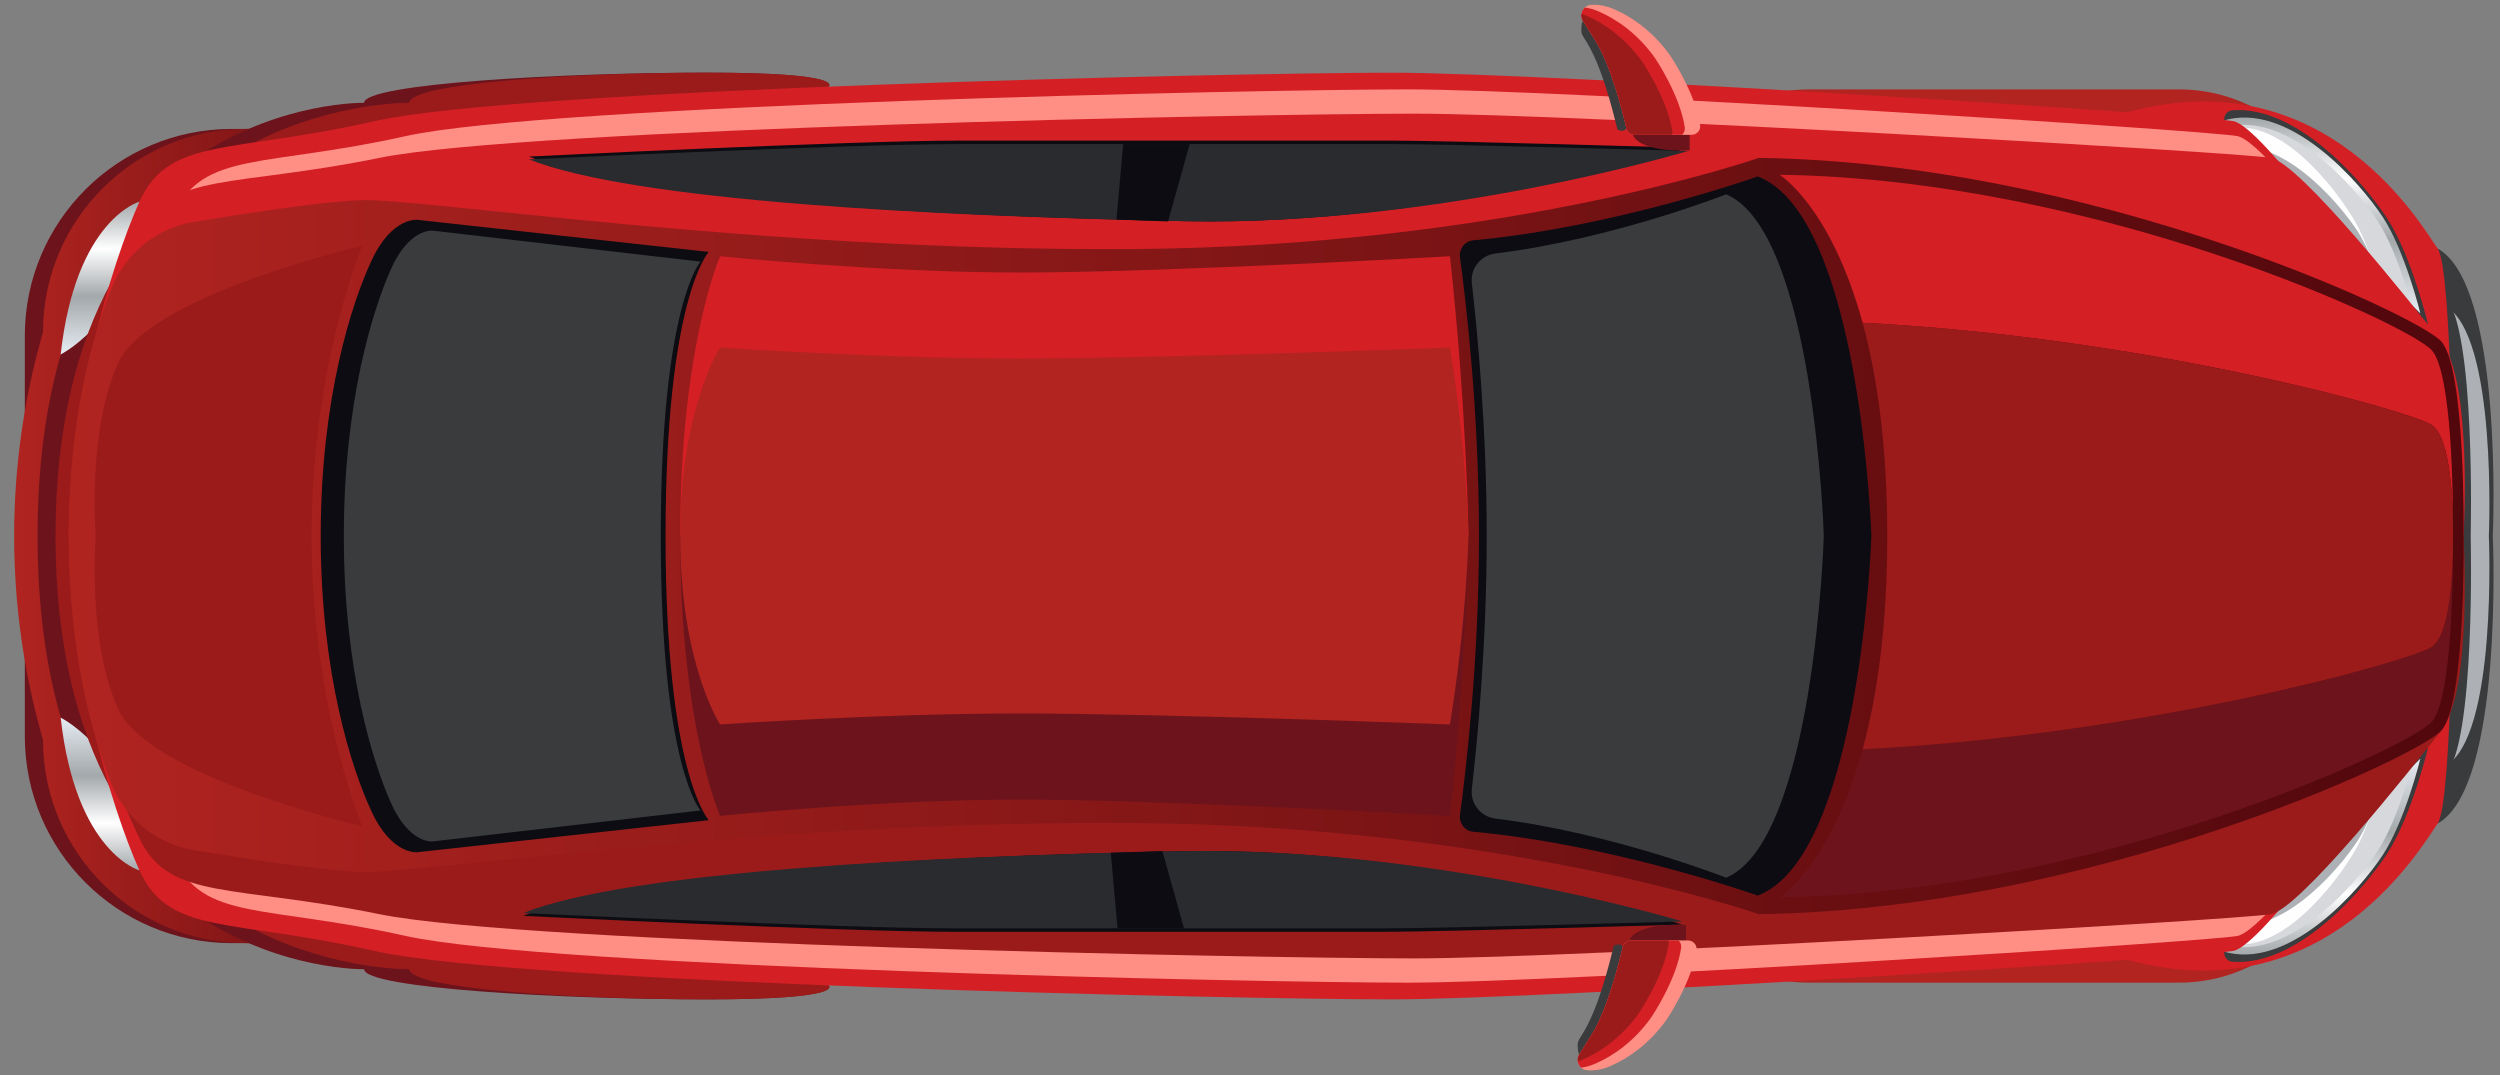 <?xml version="1.0" encoding="UTF-8" standalone="no"?>
<!-- Created with Inkscape (http://www.inkscape.org/) -->

<svg
   width="300mm"
   height="129mm"
   viewBox="0 0 300 129"
   version="1.1"
   id="svg1"
   xml:space="preserve"
   xmlns="http://www.w3.org/2000/svg"
   xmlns:svg="http://www.w3.org/2000/svg"><rect x="0" y="0" width="300" height="129" fill="#808080" stroke="none"/><defs
     id="defs1" /><g
     id="layer1"><g
       id="g667"
       transform="matrix(0.265,0,0,0.265,-58.644,-91.235)">
		
		
		
			<linearGradient
   id="SVGID_99_"
   gradientUnits="userSpaceOnUse"
   x1="945.995"
   y1="1555.79"
   x2="945.995"
   y2="1787.958"
   gradientTransform="rotate(90,1093.047,771.027)">
			<stop
   offset="0"
   style="stop-color:#50070C"
   id="stop606" />
			<stop
   offset="1"
   style="stop-color:#B12420"
   id="stop607" />
		</linearGradient>
		
		
		
		
		
		
		
		
		
		
		
		
		
		
			<linearGradient
   id="SVGID_104_"
   gradientUnits="userSpaceOnUse"
   x1="945.995"
   y1="671.732"
   x2="945.995"
   y2="1769.439"
   gradientTransform="rotate(90,1093.047,771.027)">
			<stop
   offset="0"
   style="stop-color:#50070C"
   id="stop638" />
			<stop
   offset="1"
   style="stop-color:#B12420"
   id="stop639" />
		</linearGradient>
		
		
		
		
		
		
		
		
		
		<polygon
   class="st11"
   points=""
   id="polygon647" />
		<polygon
   class="st11"
   points=""
   id="polygon648" />
		
		
		
		
		
		
		
		
		
		
		
		
		<g
   id="g1"
   transform="translate(149.917,-36.966)"><path
     class="st136"
     d="m 82.617,714.639 v -181.32 c 0,-51.74 41.95,-93.69 93.69,-93.69 h 37.15 c 51.74,0 93.69,41.95 93.69,93.69 v 181.32 c 0,51.74 -41.95,93.69 -93.69,93.69 h -37.15 c -51.74,0 -93.69,-41.95 -93.69,-93.69 z"
     id="path605" /><path
     class="st11"
     d="m 817.527,753.159 v -258.37 c 0,-40.35 32.71,-73.06 73.06,-73.06 h 167.56 c 40.35,0 73.06,32.71 73.06,73.06 v 258.38 c 0,40.35 -32.71,73.06 -73.06,73.06 H 890.587 c -40.35,-0.01 -73.06,-32.72 -73.06,-73.07 z"
     id="path606" /><path
     class="st154"
     d="m 90.877,716.369 v 0 c -17.44,-60.34 -17.45,-124.39 -0.02,-184.74 l 0.02,-0.06 c 0,-50.78 41.17,-91.95 91.95,-91.95 h 32.37 c 50.78,0 91.95,41.17 91.95,91.95 v 184.8 c 0,50.78 -41.17,91.95 -91.95,91.95 h -32.37 c -50.78,0.01 -91.95,-41.16 -91.95,-91.95 z"
     id="path607"
     style="fill:url(#SVGID_99_)" /><path
     class="st136"
     d="m 391.047,833.789 c 64.23,0 55.51,-6.32 55.51,-6.32 l 0.4,-203.5 -0.4,-203.5 c 0,0 8.72,-6.32 -55.51,-6.32 -64.23,0 -154.8,4.92 -154.8,13.66 0,0 -147.86,-2.89 -147.86,196.16 0,199.05 147.86,196.16 147.86,196.16 0,8.74 90.58,13.66 154.8,13.66 z"
     id="path608" /><g
     id="g615"
     transform="translate(20.537,-314.211)">
			
				<linearGradient
   id="SVGID_100_"
   gradientUnits="userSpaceOnUse"
   x1="794.544"
   y1="1747.36"
   x2="863.758"
   y2="1747.36"
   gradientTransform="rotate(90,925.673,917.864)">
				<stop
   offset="0"
   style="stop-color:#A3A8AB"
   id="stop608" />
				<stop
   offset="0.31"
   style="stop-color:#FFFFFF"
   id="stop609" />
				<stop
   offset="0.621"
   style="stop-color:#A3A8AB"
   id="stop610" />
				<stop
   offset="1"
   style="stop-color:#E6ECF2"
   id="stop611" />
			</linearGradient>
			<path
   class="st155"
   d="m 114.04,786.74 c 0,0 -28.95,7.95 -35.72,69.21 0,0 35.72,-17.76 35.72,-69.21 z"
   id="path611"
   style="fill:url(#SVGID_100_)" />
			
				<linearGradient
   id="SVGID_101_"
   gradientUnits="userSpaceOnUse"
   x1="3794.146"
   y1="1747.36"
   x2="3863.36"
   y2="1747.36"
   gradientTransform="matrix(0,-1,-1,0,1843.537,4883.783)">
				<stop
   offset="0"
   style="stop-color:#A3A8AB"
   id="stop612" />
				<stop
   offset="0.31"
   style="stop-color:#FFFFFF"
   id="stop613" />
				<stop
   offset="0.621"
   style="stop-color:#A3A8AB"
   id="stop614" />
				<stop
   offset="1"
   style="stop-color:#E6ECF2"
   id="stop615" />
			</linearGradient>
			<path
   class="st156"
   d="m 114.04,1089.64 c 0,0 -28.95,-7.95 -35.72,-69.21 0,-0.01 35.72,17.75 35.72,69.21 z"
   id="path615"
   style="fill:url(#SVGID_101_)" />
		</g><path
     class="st92"
     d="m 392.317,833.789 c 62.77,0 54.25,-6.32 54.25,-6.32 l 0.39,-203.5 -0.39,-203.5 c 0,0 8.52,-6.32 -54.25,-6.32 -62.77,0 -135.54,4.92 -135.54,13.66 0,0 -160.25,-2.89 -160.25,196.16 0,199.05 160.25,196.16 160.25,196.16 0.01,8.74 72.78,13.66 135.54,13.66 z"
     id="path616" /><path
     class="st124"
     d="m 1200.197,623.979 c 0,0 5.13,-113.5 -24.98,-130.18 v 130.18 130.18 c 30.12,-16.69 24.98,-130.18 24.98,-130.18 z"
     id="path617" /><path
     class="st6"
     d="m 1198.397,623.979 c 0,0 4.06,-90.87 -19.74,-104.22 v 104.22 104.22 c 23.79,-13.36 19.74,-104.22 19.74,-104.22 z"
     id="path618" /><path
     class="st124"
     d="m 1190.177,623.979 c 0,0 2.37,-94.26 -11.52,-108.12 v 108.12 108.12 c 13.88,-13.86 11.52,-108.12 11.52,-108.12 z"
     id="path619" /><path
     class="st133"
     d="m 1175.217,754.159 c 6.99,-9.79 6.95,-130.18 6.95,-130.18 0,0 0.04,-120.39 -6.95,-130.18 -6.99,-9.79 -50.39,-86.36 -140.52,-61.74 -90.13,24.62 -84.96,195.29 -84.96,195.29 0,0 -5.18,163.92 84.96,188.54 90.13,24.63 133.53,-51.95 140.52,-61.73 z"
     id="path620" /><g
     id="g627"
     transform="translate(20.537,-314.211)">
			<path
   class="st124"
   d="m 1059.23,752.17 91.16,90.39 c 0,0 -7.39,-30.82 -18.32,-47.81 -10.06,-15.62 -40.45,-51.65 -70.29,-49.34 -3.42,0.25 -4.98,4.35 -2.55,6.76 z"
   id="path621" />
			
				<linearGradient
   id="SVGID_102_"
   gradientUnits="userSpaceOnUse"
   x1="756.489"
   y1="741.448"
   x2="845.199"
   y2="741.448"
   gradientTransform="rotate(90,925.673,917.864)">
				<stop
   offset="0"
   style="stop-color:#A3A8AB"
   id="stop621" />
				<stop
   offset="0.31"
   style="stop-color:#FFFFFF"
   id="stop622" />
				<stop
   offset="0.621"
   style="stop-color:#A3A8AB"
   id="stop623" />
				<stop
   offset="1"
   style="stop-color:#E6ECF2"
   id="stop624" />
			</linearGradient>
			<path
   class="st157"
   d="m 1057.31,750.17 89.56,87.22 c 0,0 -6.86,-28.11 -17.02,-43.61 -10.15,-15.5 -42.66,-53.01 -72.54,-43.61 z"
   id="path624"
   style="fill:url(#SVGID_102_)" />
			<path
   class="st34"
   d="m 1057.31,753.43 86.56,83.96 c 0,0 -6.63,-27.06 -16.45,-41.98 -9.81,-14.92 -41.23,-51.03 -70.11,-41.98 z"
   id="path625" />
			<path
   class="st151"
   d="m 1057.31,754.65 74.24,82.74 c 0,0 -5.69,-26.67 -14.11,-41.37 -8.41,-14.7 -35.36,-50.29 -60.13,-41.37 z"
   id="path626" />
			<path
   class="st6"
   d="m 1057.31,762.97 75.46,74.42 c 0,0 -5.78,-23.99 -14.34,-37.21 -8.56,-13.22 -35.94,-45.24 -61.12,-37.21 z"
   id="path627" />
		</g><g
     id="g634"
     transform="translate(20.537,-314.211)">
			<path
   class="st124"
   d="m 1059.23,1124.2 91.16,-90.39 c 0,0 -7.39,30.82 -18.32,47.81 -10.06,15.62 -40.45,51.65 -70.29,49.34 -3.42,-0.25 -4.98,-4.35 -2.55,-6.76 z"
   id="path628" />
			
				<linearGradient
   id="SVGID_103_"
   gradientUnits="userSpaceOnUse"
   x1="3709.378"
   y1="741.448"
   x2="3798.089"
   y2="741.448"
   gradientTransform="matrix(0,-1,-1,0,1843.537,4837.071)">
				<stop
   offset="0"
   style="stop-color:#A3A8AB"
   id="stop628" />
				<stop
   offset="0.31"
   style="stop-color:#FFFFFF"
   id="stop629" />
				<stop
   offset="0.621"
   style="stop-color:#A3A8AB"
   id="stop630" />
				<stop
   offset="1"
   style="stop-color:#E6ECF2"
   id="stop631" />
			</linearGradient>
			<path
   class="st158"
   d="m 1057.31,1126.2 89.56,-87.22 c 0,0 -6.86,28.11 -17.02,43.61 -10.15,15.5 -42.66,53.02 -72.54,43.61 z"
   id="path631"
   style="fill:url(#SVGID_103_)" />
			<path
   class="st34"
   d="m 1057.31,1122.94 86.56,-83.96 c 0,0 -6.63,27.06 -16.45,41.98 -9.81,14.92 -41.23,51.04 -70.11,41.98 z"
   id="path632" />
			<path
   class="st151"
   d="m 1057.31,1121.72 74.24,-82.74 c 0,0 -5.69,26.67 -14.11,41.37 -8.41,14.7 -35.36,50.3 -60.13,41.37 z"
   id="path633" />
			<path
   class="st6"
   d="m 1057.31,1113.4 75.46,-74.42 c 0,0 -5.78,23.99 -14.34,37.21 -8.56,13.23 -35.94,45.24 -61.12,37.21 z"
   id="path634" />
		</g><path
     class="st133"
     d="m 1082.837,811.819 c 12.93,-2.71 61.72,-71.12 75.8,-91.14 14.08,-20.03 9.96,-96.69 9.96,-96.7 0,-0.01 4.12,-76.67 -9.96,-96.7 -14.08,-20.03 -62.86,-88.44 -75.8,-91.14 -12.93,-2.71 -311.18,-21.97 -381.18,-21.97 -70,0 -395.89,7.18 -460.88,21.97 -64.98,14.79 -92.83,6.9 -106.2,36.34 -13.37,29.42 -32.04,94.76 -32.04,151.5 v 0 c 0,0 0,0 0,0 v 0 0 c 0,56.74 18.67,122.07 32.03,151.51 13.37,29.43 41.22,21.55 106.2,36.34 64.98,14.79 390.88,21.97 460.88,21.97 70,0 368.25,-19.27 381.19,-21.98 z"
     id="path635" /><path
     class="st14"
     d="m 1084.657,805.049 c 12.74,-2.61 60.81,-68.55 74.68,-87.86 13.87,-19.3 9.81,-93.2 9.81,-93.21 0,-0.01 4.06,-73.91 -9.81,-93.21 -13.87,-19.31 -61.94,-85.25 -74.68,-87.86 -12.74,-2.61 -306.61,-21.18 -375.58,-21.18 -68.97,0 -390.07,6.92 -454.1,21.18 -64.03,14.26 -91.47,6.66 -104.64,35.03 -13.17,28.37 -31.56,91.35 -31.56,146.04 v 0 c 0,0 0,0 0,0 v 0 0 c 0,54.69 18.39,117.67 31.56,146.04 13.17,28.37 40.61,20.77 104.64,35.03 64.03,14.26 385.13,21.18 454.1,21.18 68.97,0 362.83,-18.58 375.58,-21.18 z"
     id="path636" /><g
     id="g638"
     transform="translate(20.537,-314.211)">
			<path
   class="st133"
   d="m 1166.42,938.19 c 0,0 4.19,-69.89 -10.13,-88.15 -14.32,-18.26 -63.95,-80.62 -77.1,-83.08 -13.16,-2.47 -316.55,-20.03 -387.75,-20.03 -71.2,0 -402.72,6.55 -468.82,20.03 -66.1,13.48 -94.43,6.29 -108.03,33.12 C 100.99,826.91 82,886.47 82,938.19 Z"
   id="path637" />
			<path
   class="st92"
   d="m 1166.42,938.19 c 0,0 4.19,69.89 -10.13,88.15 -14.32,18.26 -63.95,80.62 -77.1,83.08 -13.16,2.47 -316.55,20.03 -387.75,20.03 -71.2,0 -402.72,-6.55 -468.82,-20.03 -66.1,-13.48 -94.43,-6.29 -108.03,-33.12 C 100.99,1049.46 82,989.91 82,938.19 Z"
   id="path638" />
		</g><path
     class="st159"
     d="m 584.357,753.939 c 168.75,1.16 283.45,41.27 283.45,41.27 149.95,-2.03 297.88,-70.92 309.02,-83.08 11.15,-12.16 10.13,-88.15 10.13,-88.15 0,0 1.01,-75.99 -10.13,-88.15 -11.15,-12.16 -159.07,-81.06 -309.02,-83.08 0,0 -114.69,40.11 -283.45,41.27 -168.75,1.16 -322.38,-23.28 -350.31,-22.11 -17.46,0.73 -51.75,6 -75,9.86 -16.68,2.76 -30.68,14.04 -37.03,29.72 -9.05,22.36 -19.48,59.61 -19.48,112.49 0,52.88 10.42,90.12 19.48,112.5 6.34,15.68 20.34,26.95 37.03,29.72 23.25,3.85 57.54,9.13 75,9.86 27.93,1.15 181.56,-23.29 350.31,-22.12 z"
     id="path639"
     style="fill:url(#SVGID_104_)" /><path
     class="st75"
     d="m 918.797,623.979 c 0,0 -4.8,-144.99 -51.46,-162.83 0,0 -64.5,22.99 -128.8,28.92 -3.81,0.35 -6.55,3.8 -6.03,7.59 2.46,18.08 8.6,68.92 8.6,126.32 0,57.41 -6.14,108.24 -8.6,126.32 -0.52,3.79 2.23,7.24 6.03,7.59 64.31,5.93 128.8,28.92 128.8,28.92 46.65,-17.84 51.46,-162.83 51.46,-162.83 z"
     id="path640" /><path
     class="st124"
     d="m 897.247,623.979 c 0,0 -4.13,-137.78 -44.2,-154.73 0,0 -51.37,20.25 -104.5,26.79 -6.66,0.82 -11.44,6.8 -10.67,13.47 2.38,20.63 6.73,64.98 6.73,114.47 0,49.49 -4.34,93.84 -6.73,114.47 -0.77,6.67 4.01,12.65 10.67,13.47 53.13,6.54 104.5,26.79 104.5,26.79 40.08,-16.96 44.2,-154.73 44.2,-154.73 z"
     id="path641" /><path
     class="st133"
     d="m 533.547,504.659 c -64.59,0 -136.07,-7.38 -136.07,-7.38 0,0 -18.08,40.7 -18.08,126.7 h 356.97 c 0,0 -0.81,-57.69 -8.41,-126.7 -0.01,0 -129.83,7.38 -194.41,7.38 z"
     id="path642" /><path
     class="st136"
     d="m 727.947,750.709 c 7.61,-69.01 8.41,-126.7 8.41,-126.7 h -356.97 c 0,86 18.08,126.7 18.08,126.7 0,0 71.48,-7.38 136.07,-7.38 64.59,0 194.41,7.38 194.41,7.38 z"
     id="path643" /><path
     class="st11"
     d="m 727.947,709.309 c 7.61,-46.47 8.41,-85.33 8.41,-85.34 0,-0.01 -0.81,-38.86 -8.41,-85.34 0,0 -129.82,4.97 -194.4,4.97 -64.58,0 -136.07,-4.97 -136.07,-4.97 0,0 -18.08,27.41 -18.08,85.34 0,57.92 18.08,85.34 18.08,85.34 0,0 71.48,-4.97 136.07,-4.97 64.59,0 194.4,4.97 194.4,4.97 z"
     id="path644" /><path
     class="st75"
     d="m 260.237,767.179 132.08,-14.54 c 0,0 -19.56,-20.73 -19.56,-128.65 v -0.01 c 0,-107.92 19.56,-128.65 19.56,-128.65 l -132.08,-14.55 c 0,0 -11.4,-1.18 -20.44,18.08 -9.04,19.26 -23.18,62.37 -23.19,125.09 v 0 c 0,0.01 0,0.02 0,0.03 0,0.01 0,0.02 0,0.03 v 0 c 0.01,62.72 14.15,105.83 23.19,125.09 9.04,19.26 20.44,18.08 20.44,18.08 z"
     id="path645" /><path
     class="st124"
     d="m 267.187,762.289 121.39,-14.05 c 0,0 -17.98,-20.02 -17.98,-124.25 v -0.01 c 0,-104.23 17.98,-124.25 17.98,-124.25 l -121.39,-14.05 c 0,0 -10.48,-1.14 -18.79,17.46 -8.31,18.6 -21.31,60.24 -21.32,120.81 v 0 c 0,0.01 0,0.02 0,0.03 0,0.01 0,0.02 0,0.03 v 0 c 0.01,60.57 13.01,102.22 21.32,120.81 8.32,18.61 18.79,17.47 18.79,17.47 z"
     id="path646" /><path
     class="st133"
     d="m 1182.187,620.599 c 0.03,-14.42 -0.43,-70.72 -9.7,-80.83 -10.65,-11.62 -151.96,-77.43 -295.21,-79.37 0,0 23.16,14.34 37.54,67 129.48,6.67 247.95,39.94 257.66,46.27 8.86,5.77 9.69,36.62 9.71,46.93 z"
     id="path647" /><path
     class="st136"
     d="m 877.287,787.549 c 143.25,-1.94 284.56,-67.75 295.21,-79.37 9.27,-10.11 9.73,-66.41 9.7,-80.83 -0.03,10.31 -0.86,41.17 -9.7,46.93 -9.71,6.33 -128.19,39.6 -257.66,46.27 -14.39,52.66 -37.55,67 -37.55,67 z"
     id="path648" /><path
     class="st11"
     d="m 1182.187,627.349 c 0.01,-2.11 -0.02,-3.37 -0.02,-3.37 v 0 c 0,0 0.02,1.22 0.02,3.37 z"
     id="path649" /><path
     class="st11"
     d="m 1182.187,620.599 c -0.01,2.15 -0.02,3.37 -0.02,3.37 0,0.01 0.03,-1.26 0.02,-3.37 z"
     id="path650" /><path
     class="st92"
     d="m 1182.187,627.349 c -0.01,-2.15 -0.02,-3.37 -0.02,-3.37 v 0 0 0 c 0,0 0.02,-1.23 0.02,-3.37 -0.03,-10.31 -0.86,-41.17 -9.7,-46.93 -9.71,-6.33 -128.19,-39.6 -257.66,-46.27 6.47,23.7 11.17,55.16 11.17,96.57 0,0 0,0 0,0 v 0 0 c 0,41.41 -4.69,72.87 -11.17,96.57 129.48,-6.66 247.95,-39.94 257.66,-46.27 8.85,-5.76 9.68,-36.62 9.7,-46.93 z"
     id="path651" /><path
     class="st75"
     d="m 833.277,799.939 c 0,0 -112.61,-35.56 -227.53,-33.23 -114.92,2.33 -250.08,9.57 -297.43,29.26 0,0 145.69,7.22 194.56,7.22 48.87,0 171.4,0 196.2,0 24.8,0 134.2,-3.25 134.2,-3.25 z"
     id="path652" /><path
     class="st160"
     d="m 833.277,798.519 c 0,0 -112.61,-34.04 -227.53,-31.82 -114.92,2.23 -250.08,9.16 -297.43,28.01 0,0 145.69,6.92 194.56,6.92 48.87,0 171.4,0 196.2,0 24.8,0.01 134.2,-3.11 134.2,-3.11 z"
     id="path653" /><polygon
     class="st75"
     points="553.84,1081.64 577.21,1080.81 586.99,1115.85 556.89,1115.85 "
     id="polygon653"
     transform="translate(20.537,-314.211)" /><path
     class="st75"
     d="m 835.847,448.179 c 0,0 -112.61,35.56 -227.53,33.23 -114.92,-2.33 -250.08,-9.57 -297.43,-29.26 0,0 145.69,-7.23 194.56,-7.23 48.87,0 171.4,0 196.2,0 24.8,0 134.2,3.26 134.2,3.26 z"
     id="path654" /><path
     class="st160"
     d="m 835.847,449.599 c 0,0 -112.61,34.04 -227.53,31.82 -114.92,-2.23 -250.08,-9.16 -297.43,-28.01 0,0 145.69,-6.92 194.56,-6.92 48.87,0 171.4,0 196.2,0 24.8,0 134.2,3.11 134.2,3.11 z"
     id="path655" /><polygon
     class="st75"
     points="556.41,794.9 579.78,795.73 589.56,760.7 559.45,760.7 "
     id="polygon655"
     transform="translate(20.537,-314.211)" /><path
     class="st92"
     d="m 212.487,623.979 c 0,-77.49 23.01,-131.47 23.01,-131.47 0,0 -96.49,22.37 -110.55,53.04 -14.06,30.67 -10.22,78.43 -10.22,78.43 0,0 -3.83,47.76 10.22,78.43 14.06,30.67 110.55,53.04 110.55,53.04 0,0 -23.01,-53.98 -23.01,-131.47 z"
     id="path656" /><g
     id="g661"
     transform="translate(20.537,-314.211)">
			<path
   class="st136"
   d="m 815.97,756.51 v 7.02 c 0,0 -21.99,1.49 -25.73,-7.02 z"
   id="path657" />
			<path
   class="st124"
   d="m 767.66,704.96 c 0,0 -0.73,0.26 -0.74,4.45 -0.01,4.18 6.83,5.13 16.34,44.68 0,0 6.3,3.61 4.29,-7.03 -2.01,-10.65 -13.62,-42.17 -19.89,-42.1 z"
   id="path658" />
			<path
   class="st14"
   d="m 807.19,720.66 c 0,0 11.32,16.64 13.53,31.46 0.34,2.32 -1.51,4.38 -3.85,4.38 H 791.1 c -1.81,0 -3.37,-1.24 -3.78,-3 -1.8,-7.75 -7.08,-28.62 -14.13,-39.79 l -5.53,-8.75 c -1.9,-3.01 0.06,-6.98 3.6,-7.26 2.79,-0.22 6.36,0.14 10.52,1.94 8.46,3.66 17.91,10.42 25.41,21.02 z"
   id="path659" />
			<path
   class="st133"
   d="m 774.83,700.67 c -2.3,-1 -4.41,-1.54 -6.32,-1.8 -1.63,1.46 -2.17,4.01 -0.85,6.09 l 5.53,8.75 c 7.05,11.17 12.33,32.04 14.13,39.79 0.41,1.76 1.97,3 3.78,3 h 21.43 c 0.91,-0.82 1.43,-2.04 1.24,-3.35 -2.2,-14.82 -13.53,-31.46 -13.53,-31.46 -7.5,-10.6 -16.95,-17.36 -25.41,-21.02 z"
   id="path660" />
			<path
   class="st92"
   d="m 808.03,756.51 c 0.13,-0.47 0.19,-0.96 0.11,-1.48 -2.2,-14.82 -13.53,-31.46 -13.53,-31.46 -7.49,-10.6 -16.95,-17.36 -25.41,-21.02 -0.77,-0.33 -1.51,-0.6 -2.23,-0.84 -0.17,1.07 0.03,2.22 0.68,3.25 l 5.53,8.75 c 7.05,11.17 12.33,32.04 14.13,39.79 0.41,1.76 1.97,3 3.78,3 h 16.94 z"
   id="path661" />
		</g><g
     id="g666"
     transform="translate(20.537,-314.211)">
			<path
   class="st136"
   d="m 814.32,1121.32 v -7.02 c 0,0 -21.99,-1.49 -25.73,7.02 z"
   id="path662" />
			<path
   class="st124"
   d="m 766.01,1172.86 c 0,0 -0.73,-0.26 -0.74,-4.45 -0.01,-4.18 6.83,-5.13 16.34,-44.68 0,0 6.3,-3.61 4.29,7.03 -2.01,10.66 -13.62,42.18 -19.89,42.1 z"
   id="path663" />
			<path
   class="st14"
   d="m 805.54,1157.16 c 0,0 11.32,-16.64 13.53,-31.46 0.34,-2.32 -1.51,-4.38 -3.85,-4.38 h -25.76 c -1.81,0 -3.37,1.24 -3.78,3 -1.8,7.75 -7.08,28.62 -14.13,39.79 l -5.53,8.75 c -1.9,3.01 0.06,6.98 3.6,7.26 2.79,0.22 6.36,-0.14 10.52,-1.94 8.45,-3.65 17.9,-10.42 25.4,-21.02 z"
   id="path664" />
			<path
   class="st133"
   d="m 773.18,1177.15 c -2.3,1 -4.41,1.54 -6.32,1.8 -1.63,-1.46 -2.17,-4.01 -0.85,-6.09 l 5.53,-8.75 c 7.05,-11.17 12.34,-32.04 14.14,-39.79 0.41,-1.76 1.97,-3 3.78,-3 h 21.43 c 0.91,0.82 1.43,2.04 1.24,3.35 -2.2,14.82 -13.53,31.46 -13.53,31.46 -7.5,10.6 -16.96,17.37 -25.42,21.02 z"
   id="path665" />
			<path
   class="st92"
   d="m 806.39,1121.32 c 0.13,0.47 0.19,0.96 0.11,1.48 -2.2,14.82 -13.53,31.46 -13.53,31.46 -7.49,10.6 -16.95,17.36 -25.41,21.02 -0.77,0.33 -1.51,0.6 -2.23,0.84 -0.17,-1.07 0.03,-2.22 0.68,-3.25 l 5.53,-8.75 c 7.05,-11.17 12.34,-32.04 14.14,-39.79 0.41,-1.76 1.97,-3 3.78,-3 h 16.93 z"
   id="path666" />
		</g></g>
	</g></g><style
     type="text/css"
     id="style1">
	.st0{fill:#FFFFFF;stroke:#231F20;stroke-miterlimit:10;}
	.st1{fill:#231F20;}
	.st2{fill:url(#SVGID_1_);}
	.st3{fill:#380509;}
	.st4{fill:url(#SVGID_2_);}
	.st5{fill:#A60E14;}
	.st6{fill:#ADB1B5;}
	.st7{fill:#4F4851;}
	.st8{fill:#8C000C;}
	.st9{fill:url(#SVGID_3_);}
	.st10{fill:#EA1C24;}
	.st11{fill:#B12420;}
	.st12{fill:url(#SVGID_4_);}
	.st13{fill:url(#SVGID_5_);}
	.st14{fill:#FF8E84;}
	.st15{fill:#BA222D;}
	.st16{fill:url(#SVGID_6_);}
	.st17{fill:url(#SVGID_7_);}
	.st18{fill:url(#SVGID_8_);}
	.st19{fill:url(#SVGID_9_);}
	.st20{fill:url(#SVGID_10_);}
	.st21{fill:url(#SVGID_11_);}
	.st22{fill:url(#SVGID_12_);}
	.st23{fill:url(#SVGID_13_);}
	.st24{fill:url(#SVGID_14_);}
	.st25{fill:url(#SVGID_15_);}
	.st26{fill:url(#SVGID_16_);}
	.st27{fill:url(#SVGID_17_);}
	.st28{fill:url(#SVGID_18_);}
	.st29{fill:#28282C;}
	.st30{fill:url(#SVGID_19_);}
	.st31{fill:url(#SVGID_20_);}
	.st32{fill:url(#SVGID_21_);}
	.st33{fill:#191D1E;}
	.st34{fill:#D7D8DC;}
	.st35{fill:#434248;}
	.st36{fill:url(#SVGID_22_);}
	.st37{fill:#0C0D0C;}
	.st38{fill:#393942;}
	.st39{fill:url(#SVGID_23_);}
	.st40{fill:#A3A8AB;}
	.st41{fill:url(#SVGID_24_);}
	.st42{fill:url(#SVGID_25_);}
	.st43{fill:url(#SVGID_26_);}
	.st44{fill:#E0DFE3;}
	.st45{fill:#020705;}
	.st46{fill:#3D3A3D;}
	.st47{fill:#3A6088;}
	.st48{fill:#5C1114;}
	.st49{fill:#350A0B;}
	.st50{fill:#811517;}
	.st51{fill:#FFD4D2;}
	.st52{fill:none;stroke:#231F20;stroke-width:1.252;stroke-miterlimit:10;}
	.st53{fill:url(#SVGID_27_);}
	.st54{fill:url(#SVGID_28_);}
	.st55{opacity:0.8;fill:#B12420;}
	.st56{fill:#808084;}
	.st57{fill:#56555F;}
	.st58{fill:none;stroke:#808084;stroke-width:1.252;stroke-miterlimit:10;}
	.st59{fill:url(#SVGID_29_);}
	.st60{fill:url(#SVGID_30_);}
	.st61{fill:url(#SVGID_31_);}
	.st62{fill:url(#SVGID_32_);}
	.st63{fill:url(#SVGID_33_);}
	.st64{fill:#3D3C3F;}
	.st65{fill:url(#SVGID_34_);}
	.st66{fill:url(#SVGID_35_);}
	.st67{fill:url(#SVGID_36_);}
	.st68{fill:url(#SVGID_37_);}
	.st69{fill:url(#SVGID_38_);}
	.st70{fill:url(#SVGID_39_);}
	.st71{fill:url(#SVGID_40_);}
	.st72{fill:url(#SVGID_41_);}
	.st73{fill:#50070C;}
	.st74{fill:url(#SVGID_42_);}
	.st75{fill:#0C0C12;}
	.st76{fill:url(#SVGID_43_);}
	.st77{fill:#2B2C31;}
	.st78{fill:url(#SVGID_44_);}
	.st79{fill:url(#SVGID_45_);}
	.st80{fill:url(#SVGID_46_);}
	.st81{fill:#7A0F15;}
	.st82{fill:url(#SVGID_47_);}
	.st83{fill:url(#SVGID_48_);}
	.st84{fill:#6A6C7A;}
	.st85{fill:url(#SVGID_49_);}
	.st86{fill:url(#SVGID_50_);}
	.st87{fill:url(#SVGID_51_);}
	.st88{fill:url(#SVGID_52_);}
	.st89{fill:url(#SVGID_53_);}
	.st90{fill:url(#SVGID_54_);}
	.st91{fill:url(#SVGID_55_);}
	.st92{fill:#9B1B1B;}
	.st93{fill:#F4C7C5;}
	.st94{fill:url(#SVGID_56_);}
	.st95{fill:url(#SVGID_57_);}
	.st96{fill:url(#SVGID_58_);}
	.st97{fill:url(#SVGID_59_);}
	.st98{fill:url(#SVGID_60_);}
	.st99{fill:url(#SVGID_61_);}
	.st100{fill:url(#SVGID_62_);}
	.st101{fill:url(#SVGID_63_);}
	.st102{fill:url(#SVGID_64_);}
	.st103{fill:none;stroke:url(#SVGID_65_);stroke-width:2;stroke-miterlimit:10;}
	.st104{fill:none;stroke:url(#SVGID_66_);stroke-width:2;stroke-miterlimit:10;}
	.st105{fill:none;stroke:url(#SVGID_67_);stroke-width:2;stroke-miterlimit:10;}
	.st106{fill:none;stroke:url(#SVGID_68_);stroke-width:2;stroke-miterlimit:10;}
	.st107{fill:url(#SVGID_69_);}
	.st108{fill:url(#SVGID_70_);}
	.st109{fill:url(#SVGID_71_);}
	.st110{fill:url(#SVGID_72_);}
	.st111{fill:url(#SVGID_73_);}
	.st112{fill:url(#SVGID_74_);}
	.st113{fill:url(#SVGID_75_);}
	.st114{fill:url(#SVGID_76_);}
	.st115{fill:url(#SVGID_77_);}
	.st116{fill:url(#SVGID_78_);}
	.st117{fill:url(#SVGID_79_);}
	.st118{fill:url(#SVGID_80_);}
	.st119{fill:url(#SVGID_81_);}
	.st120{fill:url(#SVGID_82_);}
	.st121{fill:url(#SVGID_83_);}
	.st122{fill:url(#SVGID_84_);}
	.st123{fill:#464649;}
	.st124{fill:#393B3D;}
	.st125{fill:#3E3C42;}
	.st126{fill:#262629;}
	.st127{fill:#727475;}
	.st128{fill:#35343C;}
	.st129{fill:#1D1F25;}
	.st130{fill:#DEEADC;}
	.st131{fill:#781417;}
	.st132{fill:#A8BABB;}
	.st133{fill:#D41F25;}
	.st134{fill:url(#SVGID_85_);}
	.st135{fill:url(#SVGID_86_);}
	.st136{fill:#6D131C;}
	.st137{fill:url(#SVGID_87_);}
	.st138{fill:url(#SVGID_88_);}
	.st139{fill:url(#SVGID_89_);}
	.st140{fill:#290D14;}
	.st141{fill:none;stroke:url(#SVGID_90_);stroke-width:1.814;stroke-linecap:round;stroke-linejoin:round;stroke-miterlimit:10;}
	.st142{fill:url(#SVGID_91_);}
	.st143{fill:#BC3535;}
	.st144{fill:url(#SVGID_92_);}
	.st145{fill:none;stroke:url(#SVGID_93_);stroke-width:1.814;stroke-miterlimit:10;}
	.st146{fill:none;stroke:url(#SVGID_94_);stroke-width:1.814;stroke-miterlimit:10;}
	.st147{fill:none;stroke:url(#SVGID_95_);stroke-width:1.814;stroke-miterlimit:10;}
	.st148{fill:none;stroke:url(#SVGID_96_);stroke-width:1.814;stroke-miterlimit:10;}
	.st149{fill:none;stroke:url(#SVGID_97_);stroke-width:1.814;stroke-miterlimit:10;}
	.st150{fill:none;stroke:url(#SVGID_98_);stroke-width:1.814;stroke-miterlimit:10;}
	.st151{fill:#FEFEFE;}
	.st152{fill:#0332B8;}
	.st153{fill:none;stroke:#0C0C12;stroke-miterlimit:10;}
	.st154{fill:url(#SVGID_99_);}
	.st155{fill:url(#SVGID_100_);}
	.st156{fill:url(#SVGID_101_);}
	.st157{fill:url(#SVGID_102_);}
	.st158{fill:url(#SVGID_103_);}
	.st159{fill:url(#SVGID_104_);}
	.st160{fill:#292B2F;}
	.st161{fill:#6D6E70;}
	.st162{fill:#909295;}
</style></svg>
